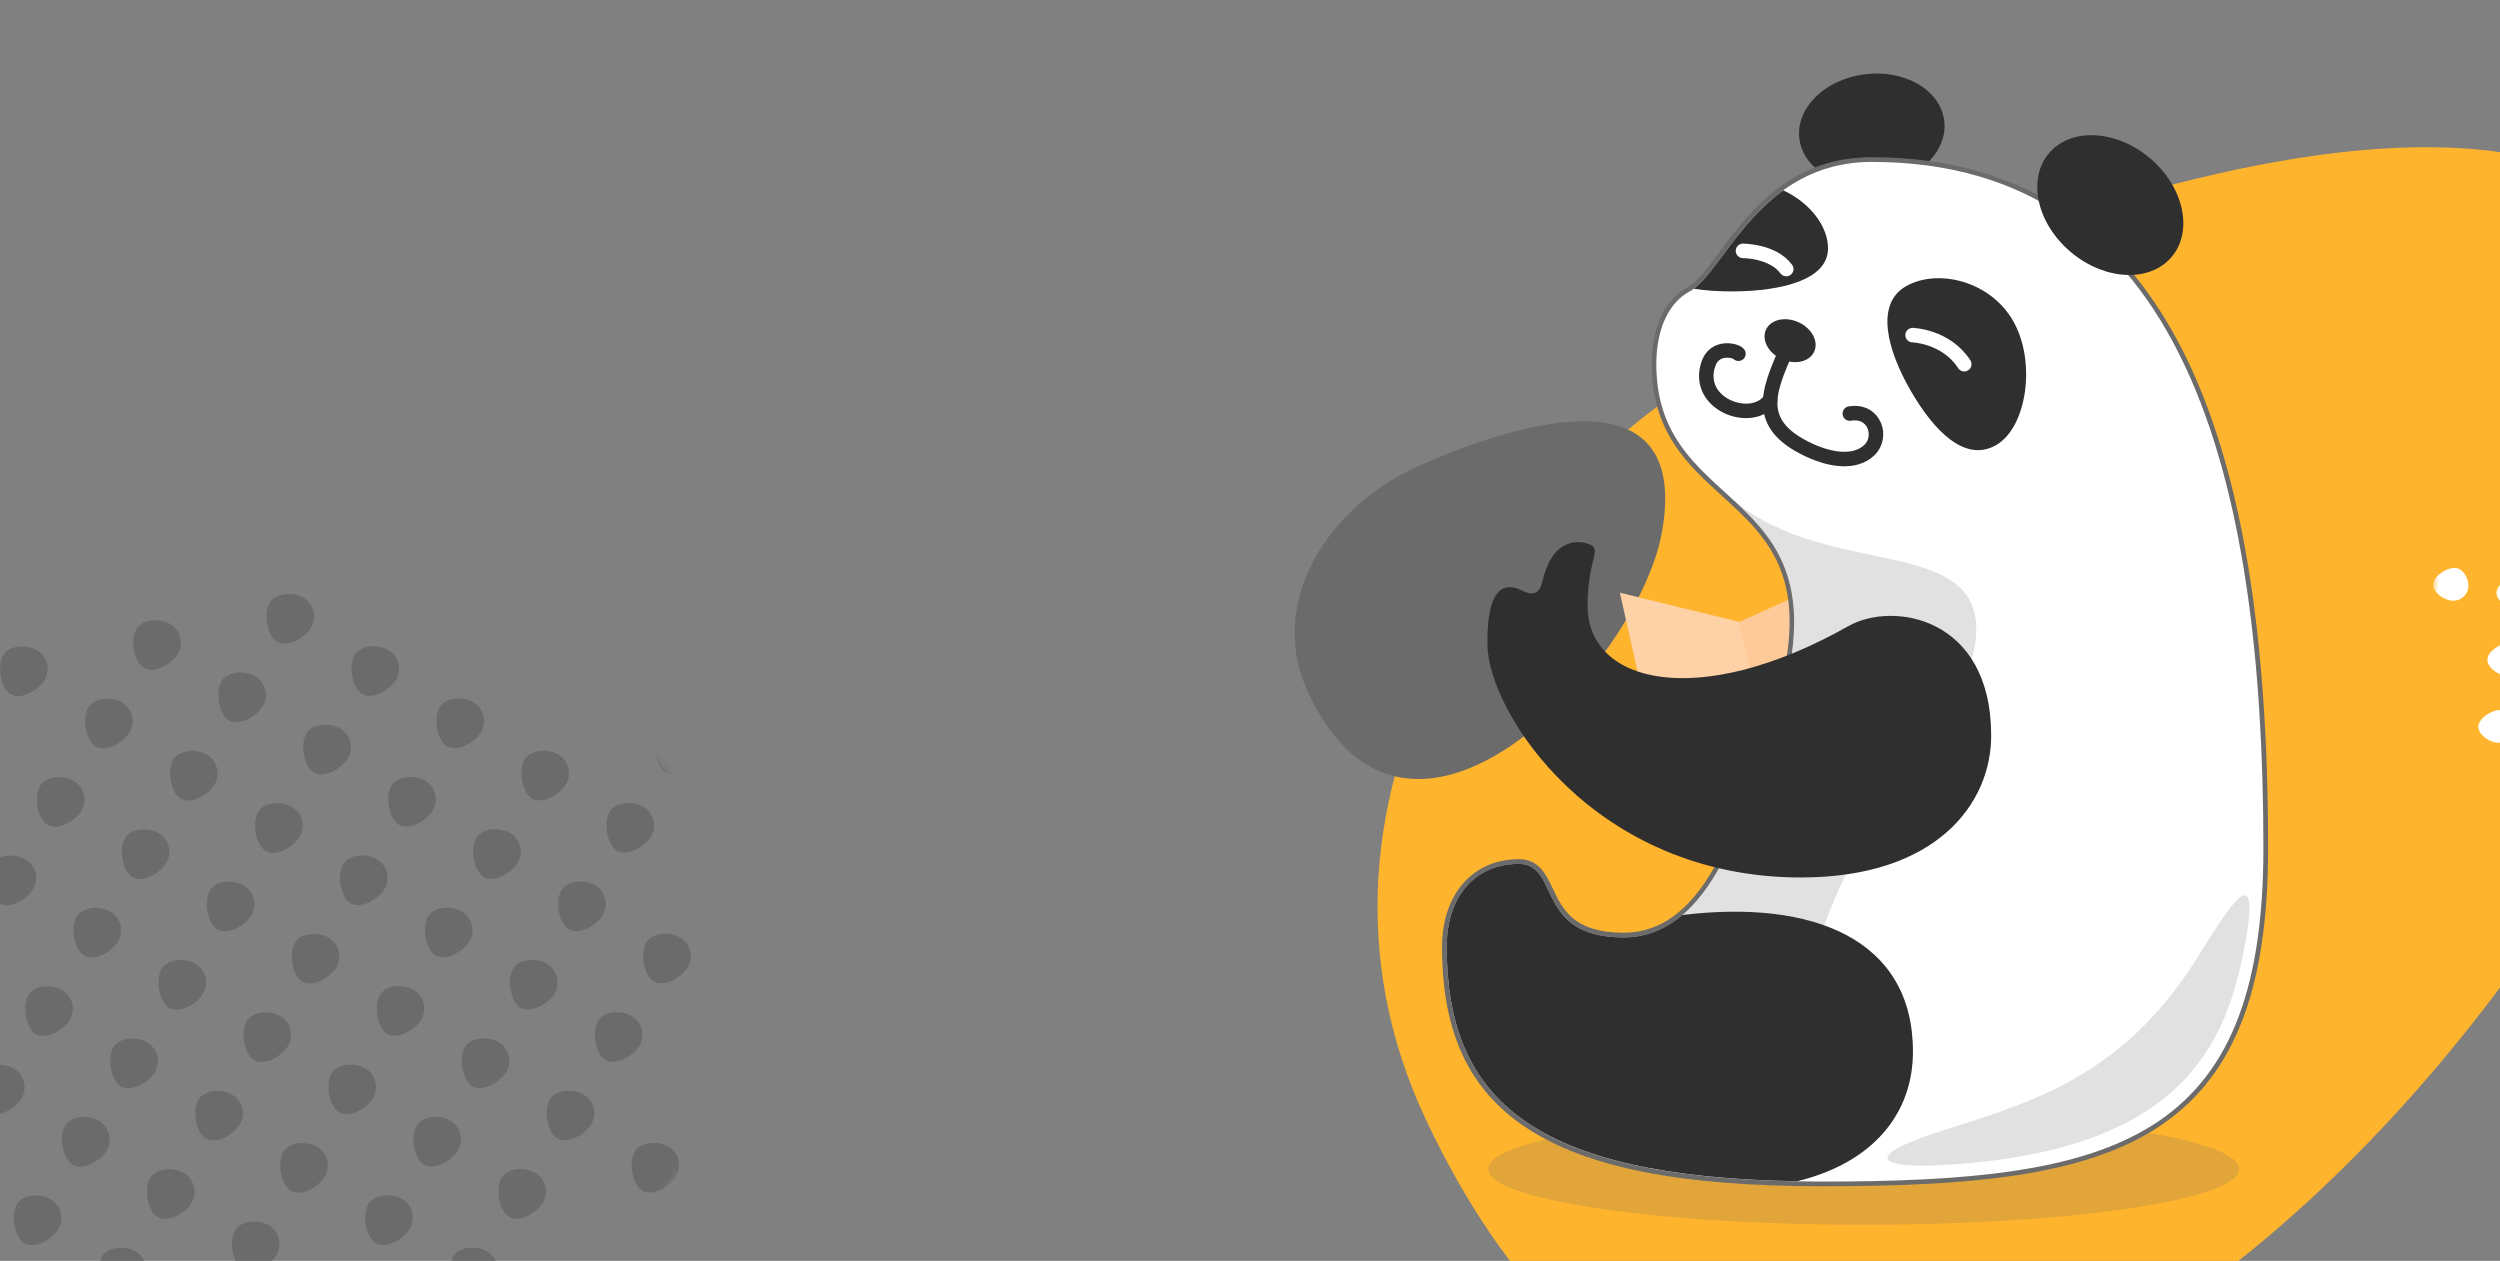<svg width="345" height="174" viewBox="0 0 345 174" fill="none" xmlns="http://www.w3.org/2000/svg"><rect x="0" y="0" width="345" height="174" fill="#808080" stroke="none"/><path fill-rule="evenodd" clip-rule="evenodd" d="M196.74 154.434c-20.699-44.024 9.584-91.695 54.874-111.75 45.291-20.056 138.164-50.586 122.942 33.002-11.853 65.089-126.6 187.664-177.816 78.748z" fill="#FFB42D"/><mask id="a" maskUnits="userSpaceOnUse" x="335" y="43" width="90" height="94"><path fill-rule="evenodd" clip-rule="evenodd" d="M415.861 63.68c12.118 20.023 12.202 57.312-8.336 69.2-20.539 11.887-53.922-6.124-66.042-26.137-12.118-20.022-5.292-45.89 15.246-57.778 20.539-11.887 47.012-5.297 59.132 14.716z" fill="#fff"/></mask><g mask="url(#a)" fill-rule="evenodd" clip-rule="evenodd" fill="#fff"><path d="M333.913 49.537c1.136.142 1.866 1.622 1.71 2.737-.154 1.105-1.201 1.893-2.337 1.751-1.136-.141-2.653-1.25-2.499-2.355.156-1.115 1.99-2.275 3.126-2.133zm1.251-9.237c1.136.141 1.867 1.611 1.711 2.726-.155 1.115-1.203 1.903-2.338 1.762-1.136-.142-2.653-1.251-2.498-2.366.156-1.115 1.989-2.265 3.125-2.123zm-1.264 75.061c1.135.142 1.866 1.622 1.711 2.727-.155 1.115-1.203 1.903-2.338 1.762-1.136-.142-2.654-1.251-2.498-2.366.155-1.105 1.989-2.265 3.125-2.123zm1.25-9.238c1.136.142 1.868 1.612 1.712 2.727-.156 1.115-1.203 1.903-2.339 1.761-1.136-.142-2.653-1.25-2.497-2.365.155-1.115 1.989-2.265 3.124-2.123zm3.755-27.733c1.136.141 1.866 1.62 1.711 2.736-.156 1.115-1.203 1.903-2.339 1.761-1.136-.142-2.653-1.25-2.497-2.365.155-1.115 1.99-2.275 3.125-2.133zm3.754-27.726c1.135.142 1.866 1.622 1.71 2.737-.155 1.105-1.202 1.894-2.338 1.752-1.135-.142-2.653-1.25-2.498-2.356.155-1.115 1.99-2.274 3.126-2.133zm1.251-9.238c1.135.142 1.867 1.612 1.711 2.727-.156 1.115-1.203 1.903-2.339 1.762-1.135-.142-2.653-1.251-2.497-2.366.156-1.115 1.989-2.265 3.125-2.123zm-3.768 93.549c1.136.142 1.867 1.612 1.711 2.727-.155 1.115-1.202 1.903-2.338 1.761-1.136-.141-2.653-1.25-2.498-2.365.156-1.115 1.989-2.265 3.125-2.123zm1.252-9.248c1.136.142 1.866 1.622 1.711 2.737-.156 1.115-1.202 1.894-2.338 1.752-1.135-.142-2.654-1.241-2.499-2.356.156-1.115 1.991-2.274 3.126-2.133zm1.251-9.238c1.136.142 1.866 1.622 1.711 2.727-.155 1.115-1.203 1.903-2.338 1.762-1.136-.142-2.653-1.251-2.498-2.366.155-1.105 1.989-2.265 3.125-2.123zm2.503-18.486c1.136.142 1.866 1.621 1.71 2.736-.154 1.106-1.202 1.894-2.337 1.752-1.136-.142-2.654-1.25-2.499-2.356.156-1.115 1.99-2.274 3.126-2.132zm1.251-9.239c1.136.142 1.867 1.613 1.711 2.728-.155 1.114-1.203 1.903-2.338 1.761-1.136-.142-2.654-1.25-2.498-2.366.156-1.115 1.989-2.264 3.125-2.123zm1.252-9.247c1.135.142 1.866 1.621 1.71 2.736-.156 1.115-1.203 1.903-2.339 1.762-1.136-.142-2.653-1.251-2.497-2.366.155-1.115 1.99-2.274 3.126-2.132z"/></g><path fill-rule="evenodd" clip-rule="evenodd" d="M180.476 95.47c-5.663-12.225 2.673-25.487 15.118-31.081 12.445-5.594 37.959-14.12 33.741 9.118-3.285 18.094-34.847 52.211-48.859 21.963z" fill="#6B6B6B"/><ellipse opacity=".2" rx="51.821" ry="7.688" transform="matrix(-1 0 0 1 257.193 161.33)" fill="#6B6B6B"/><path d="M248.31 19.14c-.526-4.223 3.522-8.204 9.042-8.893 5.521-.689 10.423 2.176 10.95 6.398.526 4.223-3.522 8.204-9.042 8.893-5.521.688-10.423-2.176-10.95-6.399z" fill="#2F2F2F"/><path d="M252.47 80.207l-12.449 5.616 7.412 31.234 13.385-4.32-8.348-32.53z" fill="#FFCA99"/><path d="M223.539 81.795l16.483 4.028 7.412 31.235-16.698-3.313-7.197-31.95z" fill="#FFD1A7"/><path d="M251.461 163.37c42.329 0 61.213-6.69 61.213-46.312 0-29.36-3.559-51.199-10.886-66.764-8.831-18.76-23.465-28.274-43.482-28.274-11.146 0-16.743 7.529-20.829 13.034-1.653 2.225-3.085 4.152-4.445 4.874-3.038 1.614-4.776 5.375-4.776 10.333 0 9.195 4.868 13.627 9.572 17.915 6.8 6.195 13.229 12.045 6.852 31.293-.345 1.035-.689 2.102-1.041 3.189-4.002 12.363-8.531 26.386-19.593 26.386-7.086 0-8.661-3.331-10.054-6.279-.943-1.991-1.828-3.872-4.412-3.872-6.233 0-10.255 4.62-10.255 11.772 0 11.634 3.625 19.463 11.401 24.642 8.264 5.499 21.213 8.063 40.735 8.063z" fill="#fff"/><path d="M258.307 22.345c-15.689 0-20.374 15.35-25.125 17.869-2.785 1.477-4.607 5.01-4.607 10.047 0 21.806 27.422 16.06 16.412 49.312-4.185 12.643-8.636 29.796-20.941 29.796s-8.635-10.144-14.465-10.144c-5.831 0-9.93 4.32-9.93 11.446 0 21.805 12.741 32.386 51.817 32.386 40.371-.013 60.881-5.407 60.881-45.999 0-51.388-10.938-94.713-54.042-94.713zm0-.65c10.483 0 19.567 2.583 26.998 7.684 6.859 4.712 12.507 11.7 16.776 20.771C309.428 65.761 313 87.645 313 117.058c0 10.164-1.269 18.194-3.885 24.558-2.544 6.188-6.377 10.834-11.719 14.212-10.353 6.533-25.847 7.873-45.928 7.873-19.594 0-32.595-2.583-40.924-8.127-7.874-5.245-11.544-13.158-11.544-24.91 0-7.236 4.256-12.097 10.581-12.097 2.791 0 3.761 2.063 4.704 4.054 1.354 2.857 2.883 6.091 9.761 6.091 10.828 0 15.318-13.899 19.288-26.159.351-1.087.696-2.154 1.041-3.188 6.305-19.047-.039-24.825-6.761-30.949-4.757-4.334-9.676-8.817-9.676-18.155 0-5.082 1.802-8.954 4.952-10.62 1.295-.683 2.707-2.583 4.333-4.783 4.119-5.557 9.774-13.164 21.084-13.164z" fill="#6B6B6B"/><path d="M239.26 40.214c-1.926.013-3.807-.098-5.512-.365 3.02-2.212 6.195-9.13 12.345-13.58 3.689 1.711 6.162 4.952 6.175 7.977.026 4.38-6.429 5.922-13.008 5.968z" fill="#2F2F2F"/><path opacity=".2" d="M209.574 119.218c5.831 0 2.161 10.145 14.466 10.145s16.756-17.153 20.94-29.797c6.065-18.31.475-24.792-5.778-30.564 13.261 11.205 35.275 4.438 33.414 19.554-1.431 11.576-22.456 28.684-23.536 52.559-.716 15.865-28.125-3.976-46.436-19.079 1.751-1.816 4.139-2.818 6.93-2.818z" fill="#6B6B6B"/><path d="M274.783 101.512c0-16.411-13.581-18.572-19.691-15.116-20.628 11.66-36.011 7.99-36.011-2.805 0-5.935 1.828-7.64.54-8.342-1.288-.703-5.271-1.373-6.728 4.86-.423 1.81-1.269 2.161-2.812 1.406-1.548-.755-4.939-1.88-4.815 7.477.124 9.357 14.752 32.1 43.26 32.1 18.754-.006 26.257-10.223 26.257-19.58zm10.973-66.737c-4.677-3.948-6.021-10.047-3.002-13.623 3.018-3.575 9.256-3.273 13.933.675 4.676 3.948 6.02 10.047 3.002 13.623-3.019 3.575-9.257 3.273-13.933-.675zm-39.879 14.787c-1.84-.833-2.815-2.65-2.178-4.057.638-1.408 2.646-1.874 4.486-1.04 1.84.832 2.815 2.649 2.177 4.057-.637 1.407-2.645 1.873-4.485 1.04zm17.135-10.051c-4.275 2.466-2.564 8.81.657 14.394 3.221 5.583 7.529 9.982 11.798 7.516 4.275-2.466 5.557-11.57 2.329-17.16-3.227-5.59-10.515-7.216-14.784-4.75z" fill="#2F2F2F"/><path d="M247.036 47.014c-2.459 6.058-5.758 11.219 2.649 15.11 3.058 1.418 6.338 1.835 8.277 0 1.939-1.835.729-5.642-2.687-5.05" stroke="#2F2F2F" stroke-width="2" stroke-miterlimit="10" stroke-linecap="round" stroke-linejoin="round"/><path d="M244.277 55.18c-2.525 3.482-10.386.638-8.531-4.925.878-2.649 3.833-1.875 4.158-1.439" stroke="#2F2F2F" stroke-width="2" stroke-miterlimit="10" stroke-linecap="round" stroke-linejoin="round"/><path d="M209.574 119.218c5.83 0 2.16 10.145 14.465 10.145 3.196 0 5.85-1.158 8.121-3.091 17.967-2.18 31.827 3.286 31.827 18.852 0 8.485-5.42 15.311-15.981 17.888-36.376-.618-48.356-11.206-48.356-32.354-.006-7.125 4.1-11.44 9.924-11.44z" fill="#2F2F2F"/><path d="M271.067 50.261c-2.511-3.878-7.132-4.015-7.132-4.015m-17.433-9.116c-1.848-2.512-5.973-2.512-5.973-2.512" stroke="#fff" stroke-width="2" stroke-miterlimit="10" stroke-linecap="round" stroke-linejoin="round"/><path opacity=".2" d="M309.76 130.586c-2.531 13.314-8.349 28.502-42.258 30.226-7.034.358-11.453-.865 0-4.607s24.988-6.911 35.634-23.895c3.709-5.908 9.22-15.402 6.624-1.724z" fill="#6B6B6B"/><mask id="b" maskUnits="userSpaceOnUse" x="-64" y="49" width="184" height="183"><path fill-rule="evenodd" clip-rule="evenodd" d="M14.62 77.787c34.159-4.018 84.444 18.115 88.281 52.259 3.836 34.145-40.224 67.373-74.37 71.398-34.16 4.019-64.96-20.403-68.798-54.547-3.836-34.145 20.74-65.084 54.887-69.11z" fill="#fff"/></mask><g mask="url(#b)" fill-rule="evenodd" clip-rule="evenodd" fill="#6B6B6B"><path d="M14.079 173.386c.868-1.413 3.284-1.506 4.691-.641a2.997 2.997 0 0 1 .976 4.125c-.87 1.413-3.267 2.756-4.674 1.891-1.408-.866-1.862-3.962-.993-5.375zm-11.734-7.215c.869-1.413 3.296-1.499 4.704-.633a2.997 2.997 0 0 1 .975 4.125c-.869 1.413-3.267 2.756-4.674 1.89-1.408-.865-1.874-3.969-1.005-5.382zm30.113 3.594c.869-1.412 3.296-1.498 4.704-.633 1.395.858 1.831 2.705.963 4.118-.869 1.412-3.267 2.756-4.662 1.898-1.408-.866-1.873-3.97-1.005-5.383zm-11.721-7.207c.869-1.413 3.284-1.506 4.692-.641a2.997 2.997 0 0 1 .975 4.125c-.869 1.413-3.267 2.756-4.674 1.891-1.408-.866-1.862-3.962-.993-5.375zm-11.734-7.215c.869-1.413 3.296-1.499 4.704-.633a2.997 2.997 0 0 1 .975 4.125c-.869 1.412-3.267 2.756-4.674 1.89-1.408-.865-1.873-3.969-1.005-5.382zm-11.721-7.208c.868-1.412 3.296-1.498 4.691-.64a2.997 2.997 0 0 1 .975 4.125c-.869 1.413-3.266 2.756-4.674 1.89-1.395-.858-1.861-3.962-.992-5.375zm65.29 25.225c.868-1.413 3.296-1.499 4.691-.641a2.997 2.997 0 0 1 .975 4.125c-.868 1.413-3.267 2.757-4.674 1.892-1.396-.858-1.86-3.963-.992-5.376zm-11.722-7.208c.869-1.412 3.284-1.506 4.692-.64a2.997 2.997 0 0 1 .975 4.125c-.869 1.412-3.268 2.757-4.675 1.891-1.408-.865-1.86-3.963-.992-5.376zm-11.733-7.215c.868-1.412 3.296-1.498 4.703-.633 1.396.858 1.832 2.705.963 4.118-.868 1.413-3.267 2.757-4.662 1.899-1.408-.866-1.873-3.971-1.004-5.384zm-11.722-7.207c.869-1.413 3.284-1.506 4.692-.641a2.997 2.997 0 0 1 .975 4.125c-.869 1.413-3.267 2.757-4.675 1.892-1.408-.866-1.86-3.963-.992-5.376zm-11.734-7.215c.869-1.413 3.296-1.499 4.704-.633a2.997 2.997 0 0 1 .975 4.125c-.869 1.413-3.267 2.757-4.675 1.891-1.407-.865-1.872-3.97-1.004-5.383zM3.94 137.307c.869-1.413 3.296-1.499 4.691-.641a2.998 2.998 0 0 1 .976 4.126c-.869 1.412-3.268 2.757-4.675 1.891-1.396-.858-1.86-3.963-.992-5.376zm65.29 25.225c.869-1.412 3.296-1.498 4.691-.64a2.997 2.997 0 0 1 .976 4.125c-.869 1.412-3.268 2.757-4.675 1.891-1.396-.858-1.86-3.963-.992-5.376zm-11.722-7.208c.869-1.412 3.284-1.506 4.692-.64a2.997 2.997 0 0 1 .975 4.125c-.869 1.412-3.267 2.757-4.675 1.891-1.407-.865-1.86-3.963-.992-5.376zm-11.733-7.215c.869-1.412 3.296-1.498 4.704-.633 1.395.858 1.831 2.705.963 4.118-.87 1.412-3.268 2.757-4.663 1.899-1.408-.866-1.873-3.971-1.004-5.384zm-11.722-7.207c.869-1.413 3.284-1.506 4.692-.641a2.997 2.997 0 0 1 .975 4.125c-.869 1.413-3.267 2.757-4.675 1.892-1.407-.866-1.86-3.963-.992-5.376zm-11.733-7.215c.868-1.413 3.296-1.499 4.703-.633a2.997 2.997 0 0 1 .975 4.125c-.869 1.412-3.267 2.757-4.675 1.891-1.407-.865-1.872-3.97-1.004-5.383zm-11.722-7.208c.869-1.412 3.296-1.498 4.692-.64a2.997 2.997 0 0 1 .975 4.125c-.869 1.413-3.267 2.757-4.675 1.892-1.395-.859-1.86-3.964-.992-5.377zm-11.721-7.207c.868-1.413 3.283-1.506 4.691-.641a2.997 2.997 0 0 1 .975 4.125c-.869 1.413-3.267 2.757-4.675 1.892-1.407-.866-1.86-3.963-.991-5.376zm112.187 54.062c.869-1.413 3.297-1.499 4.704-.633 1.396.858 1.832 2.705.963 4.117-.869 1.413-3.267 2.757-4.663 1.899-1.407-.865-1.872-3.97-1.004-5.383zm-11.721-7.208c.869-1.412 3.284-1.506 4.692-.64a2.997 2.997 0 0 1 .975 4.125c-.869 1.413-3.267 2.757-4.675 1.891-1.407-.865-1.86-3.963-.992-5.376zm-11.733-7.214c.868-1.413 3.296-1.499 4.703-.634 1.408.866 1.832 2.705.963 4.118-.869 1.413-3.255 2.765-4.663 1.899-1.407-.865-1.872-3.971-1.004-5.383zm-11.722-7.208c.869-1.413 3.296-1.499 4.692-.641a2.997 2.997 0 0 1 .975 4.125c-.869 1.413-3.267 2.758-4.675 1.892-1.395-.858-1.86-3.963-.992-5.376zm-11.722-7.207c.87-1.413 3.285-1.507 4.692-.641a2.997 2.997 0 0 1 .975 4.125c-.868 1.413-3.267 2.757-4.675 1.892-1.407-.866-1.86-3.964-.992-5.376zm-11.733-7.216c.868-1.412 3.296-1.498 4.703-.633 1.396.858 1.832 2.705.963 4.118-.868 1.412-3.267 2.757-4.662 1.899-1.408-.866-1.873-3.971-1.004-5.384zm-11.721-7.207c.868-1.413 3.283-1.506 4.69-.641a2.997 2.997 0 0 1 .976 4.125c-.869 1.413-3.267 2.757-4.675 1.892-1.407-.866-1.86-3.964-.992-5.376zm-11.734-7.215c.868-1.413 3.296-1.499 4.703-.633a2.997 2.997 0 0 1 .975 4.125c-.868 1.412-3.267 2.757-4.674 1.891-1.408-.865-1.873-3.971-1.004-5.383zm-11.722-7.208c.869-1.412 3.296-1.498 4.692-.64a2.997 2.997 0 0 1 .975 4.125c-.869 1.412-3.267 2.757-4.675 1.891-1.395-.858-1.86-3.963-.992-5.376zm-11.721-7.207c.868-1.413 3.284-1.506 4.691-.641a2.997 2.997 0 0 1 .975 4.125c-.868 1.413-3.267 2.757-4.674 1.892-1.408-.866-1.86-3.963-.992-5.376zM-6.2 101.229c.87-1.413 3.297-1.5 4.704-.634 1.396.858 1.832 2.705.963 4.118-.868 1.413-3.267 2.757-4.662 1.899-1.408-.866-1.873-3.971-1.004-5.383zm123.923 61.277c.868-1.413 3.296-1.499 4.703-.633 1.396.858 1.832 2.705.963 4.117-.868 1.413-3.267 2.757-4.662 1.899-1.408-.865-1.873-3.97-1.004-5.383zm-11.721-7.208c.868-1.412 3.283-1.506 4.691-.64a2.996 2.996 0 0 1 .975 4.125c-.869 1.412-3.267 2.757-4.675 1.891-1.407-.865-1.86-3.963-.991-5.376zm-23.456-14.422c.87-1.413 3.296-1.499 4.692-.641a2.997 2.997 0 0 1 .975 4.125c-.869 1.413-3.267 2.757-4.675 1.892-1.395-.858-1.86-3.963-.992-5.376zm-11.721-7.208c.868-1.412 3.284-1.506 4.691-.64a2.997 2.997 0 0 1 .975 4.125c-.868 1.413-3.267 2.757-4.674 1.891-1.408-.865-1.86-3.963-.992-5.376zm-11.735-7.214c.87-1.413 3.297-1.499 4.704-.634 1.396.858 1.832 2.705.963 4.118-.868 1.413-3.267 2.757-4.662 1.899-1.408-.865-1.873-3.971-1.004-5.383zm-11.72-7.208c.868-1.413 3.284-1.507 4.691-.641a2.997 2.997 0 0 1 .975 4.125c-.868 1.413-3.267 2.757-4.675 1.892-1.407-.866-1.86-3.964-.991-5.376zm-11.734-7.215c.868-1.413 3.296-1.499 4.703-.634a2.997 2.997 0 0 1 .976 4.125c-.869 1.413-3.268 2.758-4.675 1.892-1.408-.865-1.873-3.971-1.004-5.383zm-11.722-7.208c.869-1.412 3.296-1.498 4.692-.64a2.997 2.997 0 0 1 .975 4.125c-.869 1.412-3.267 2.757-4.675 1.891-1.395-.858-1.86-3.963-.992-5.376zm-11.721-7.207c.869-1.413 3.284-1.506 4.691-.64a2.997 2.997 0 0 1 .976 4.124c-.87 1.413-3.268 2.757-4.675 1.892-1.408-.866-1.86-3.964-.992-5.376zM.459 90.4c.869-1.412 3.296-1.498 4.704-.632 1.395.858 1.831 2.705.963 4.117-.869 1.413-3.268 2.757-4.663 1.9C.055 94.918-.41 91.813.459 90.4zm112.2 54.072c.868-1.413 3.284-1.506 4.691-.641a2.996 2.996 0 0 1 .975 4.125c-.868 1.413-3.267 2.757-4.674 1.892-1.408-.866-1.861-3.964-.992-5.376zm-23.455-14.423c.868-1.412 3.296-1.498 4.691-.64a2.997 2.997 0 0 1 .975 4.125c-.868 1.412-3.267 2.757-4.675 1.891-1.395-.858-1.86-3.963-.991-5.376zm-11.722-7.207c.869-1.413 3.284-1.506 4.692-.641a2.997 2.997 0 0 1 .975 4.125c-.87 1.413-3.268 2.757-4.675 1.892-1.408-.866-1.86-3.964-.992-5.376zm-11.733-7.216c.868-1.412 3.296-1.498 4.703-.633 1.396.858 1.832 2.705.963 4.118-.869 1.413-3.267 2.757-4.662 1.899-1.408-.866-1.873-3.971-1.004-5.384zm-11.722-7.207c.868-1.413 3.284-1.506 4.691-.641a2.997 2.997 0 0 1 .975 4.125c-.868 1.413-3.267 2.757-4.674 1.892-1.408-.866-1.86-3.963-.992-5.376zm-11.734-7.215c.869-1.413 3.296-1.499 4.704-.633a2.997 2.997 0 0 1 .975 4.125c-.869 1.412-3.267 2.757-4.675 1.891-1.407-.865-1.873-3.97-1.004-5.383zm-11.721-7.207c.869-1.413 3.296-1.5 4.691-.641a2.997 2.997 0 0 1 .975 4.125c-.868 1.413-3.267 2.757-4.674 1.892-1.396-.858-1.86-3.964-.992-5.376zM18.85 86.79c.869-1.414 3.284-1.507 4.692-.642a2.997 2.997 0 0 1 .975 4.126c-.869 1.412-3.267 2.757-4.675 1.891-1.408-.865-1.86-3.963-.992-5.376zm100.467 46.854c.869-1.413 3.283-1.505 4.691-.64a2.997 2.997 0 0 1 .976 4.124c-.869 1.413-3.268 2.757-4.675 1.892-1.408-.866-1.861-3.964-.992-5.376zm-11.734-7.215c.869-1.413 3.295-1.498 4.703-.632 1.407.865 1.832 2.703.964 4.116-.869 1.413-3.255 2.765-4.663 1.899-1.408-.865-1.873-3.971-1.004-5.383zM84.14 112.014c.869-1.413 3.283-1.505 4.69-.64a2.996 2.996 0 0 1 .977 4.124c-.869 1.413-3.267 2.757-4.675 1.892-1.407-.866-1.86-3.964-.992-5.376zm-11.733-7.216c.868-1.412 3.295-1.497 4.703-.632 1.395.858 1.832 2.704.963 4.117-.868 1.412-3.267 2.757-4.662 1.899-1.408-.866-1.873-3.971-1.004-5.384zM60.685 97.59c.869-1.412 3.283-1.504 4.69-.639a2.996 2.996 0 0 1 .977 4.124c-.869 1.413-3.268 2.757-4.675 1.892-1.408-.866-1.86-3.963-.992-5.376zm-11.734-7.214c.869-1.413 3.296-1.498 4.703-.632a2.996 2.996 0 0 1 .976 4.124c-.869 1.412-3.267 2.757-4.675 1.891-1.407-.865-1.872-3.97-1.004-5.383zM37.23 83.168c.869-1.412 3.295-1.497 4.69-.639a2.996 2.996 0 0 1 .977 4.124c-.869 1.412-3.268 2.757-4.675 1.891-1.396-.858-1.86-3.963-.992-5.376zM2.053 61.538c.869-1.413 3.283-1.505 4.691-.64a2.996 2.996 0 0 1 .976 4.124c-.869 1.413-3.267 2.758-4.675 1.892-1.407-.865-1.86-3.963-.992-5.376zm112.188 54.063c.869-1.413 3.296-1.498 4.703-.632 1.408.865 1.833 2.703.964 4.116-.869 1.413-3.255 2.765-4.663 1.899-1.407-.865-1.872-3.971-1.004-5.383zm-11.721-7.208c.869-1.413 3.295-1.497 4.691-.639a2.996 2.996 0 0 1 .976 4.123c-.869 1.413-3.268 2.758-4.675 1.892-1.396-.858-1.861-3.963-.992-5.376zm-11.722-7.207c.869-1.413 3.284-1.505 4.691-.64a2.996 2.996 0 0 1 .976 4.124c-.869 1.413-3.267 2.757-4.675 1.892-1.407-.866-1.86-3.964-.992-5.376zM43.888 72.34c.869-1.412 3.296-1.497 4.691-.64a2.996 2.996 0 0 1 .976 4.125c-.869 1.412-3.267 2.757-4.675 1.891-1.395-.858-1.86-3.963-.992-5.376zM20.433 57.918c.868-1.413 3.295-1.498 4.703-.632 1.395.858 1.832 2.704.963 4.116-.868 1.413-3.267 2.757-4.662 1.9-1.408-.866-1.873-3.971-1.004-5.384zM8.711 50.71c.87-1.412 3.284-1.505 4.691-.639a2.996 2.996 0 0 1 .976 4.124c-.869 1.413-3.267 2.757-4.675 1.892-1.407-.866-1.86-3.964-.992-5.377zm-11.733-7.215c.868-1.412 3.295-1.497 4.703-.631a2.996 2.996 0 0 1 .975 4.123C1.788 48.4-.61 49.744-2.018 48.88c-1.408-.866-1.873-3.97-1.004-5.383zm123.921 61.277c.869-1.412 3.296-1.497 4.703-.631 1.408.865 1.833 2.703.964 4.116-.869 1.413-3.255 2.764-4.663 1.899-1.407-.866-1.872-3.971-1.004-5.384zm-11.721-7.207c.868-1.413 3.295-1.498 4.691-.64a2.996 2.996 0 0 1 .975 4.124c-.868 1.413-3.267 2.757-4.674 1.892-1.396-.858-1.861-3.963-.992-5.376zm-11.721-7.208c.868-1.412 3.283-1.504 4.69-.639a2.995 2.995 0 0 1 .976 4.124c-.868 1.412-3.267 2.757-4.675 1.891-1.407-.865-1.86-3.963-.991-5.376zm-11.734-7.214c.868-1.413 3.295-1.498 4.703-.632 1.395.858 1.832 2.703.963 4.116-.868 1.413-3.267 2.757-4.662 1.9-1.408-.867-1.873-3.972-1.004-5.384zm-11.722-7.208c.87-1.413 3.284-1.505 4.691-.64a2.996 2.996 0 0 1 .976 4.124c-.869 1.413-3.267 2.758-4.675 1.892-1.407-.865-1.86-3.963-.992-5.376zM62.268 68.72c.868-1.413 3.295-1.497 4.703-.632a2.996 2.996 0 0 1 .975 4.124c-.868 1.413-3.267 2.757-4.674 1.891-1.408-.865-1.873-3.97-1.004-5.383zM38.825 54.305c.868-1.413 3.283-1.505 4.69-.64a2.996 2.996 0 0 1 .976 4.124c-.868 1.413-3.267 2.757-4.674 1.892-1.408-.866-1.86-3.964-.992-5.376zM27.09 47.09c.87-1.413 3.296-1.498 4.704-.632 1.395.858 1.832 2.704.963 4.116-.868 1.413-3.267 2.757-4.662 1.9-1.408-.866-1.873-3.971-1.004-5.384zm88.746 39.647c.869-1.412 3.295-1.497 4.691-.64a2.997 2.997 0 0 1 .976 4.125c-.869 1.412-3.268 2.757-4.675 1.891-1.396-.858-1.861-3.963-.992-5.376zm-11.721-7.207c.868-1.413 3.283-1.506 4.691-.64a2.996 2.996 0 0 1 .975 4.124c-.868 1.412-3.267 2.757-4.674 1.891-1.408-.865-1.861-3.963-.992-5.376zM92.38 72.314c.87-1.412 3.296-1.497 4.704-.631 1.395.857 1.832 2.703.963 4.116-.868 1.412-3.267 2.757-4.662 1.899-1.408-.866-1.873-3.97-1.004-5.384zm-11.72-7.207c.868-1.413 3.282-1.505 4.69-.64a2.996 2.996 0 0 1 .976 4.124c-.869 1.413-3.267 2.757-4.675 1.892-1.407-.866-1.86-3.963-.992-5.376zM57.204 50.685c.869-1.413 3.295-1.498 4.69-.64a2.996 2.996 0 0 1 .977 4.124c-.869 1.413-3.268 2.757-4.675 1.892-1.395-.858-1.86-3.964-.992-5.376zm-11.721-7.208c.869-1.413 3.283-1.505 4.69-.64a2.996 2.996 0 0 1 .977 4.124c-.87 1.413-3.268 2.758-4.675 1.892-1.408-.865-1.86-3.963-.992-5.376zM-5.087 73.15c.869-1.412 3.284-1.506 4.691-.64a2.997 2.997 0 0 1 .975 4.125c-.868 1.413-3.266 2.756-4.674 1.89-1.407-.865-1.86-3.962-.992-5.374zm18.379-3.619c.868-1.412 3.296-1.498 4.703-.633 1.396.858 1.832 2.705.963 4.118-.868 1.413-3.266 2.756-4.661 1.898-1.408-.866-1.874-3.97-1.005-5.383zm18.391-3.612c.869-1.413 3.284-1.506 4.692-.64a2.997 2.997 0 0 1 .975 4.124c-.869 1.413-3.267 2.756-4.674 1.89-1.408-.865-1.861-3.962-.993-5.374zm18.38-3.621c.869-1.413 3.296-1.499 4.692-.64a2.997 2.997 0 0 1 .975 4.124c-.869 1.413-3.267 2.756-4.674 1.89-1.396-.857-1.861-3.961-.993-5.374zm18.38-3.621c.868-1.412 3.296-1.498 4.703-.633a2.997 2.997 0 0 1 .975 4.125c-.868 1.413-3.266 2.756-4.674 1.89-1.407-.865-1.873-3.969-1.004-5.382z"/></g></svg>